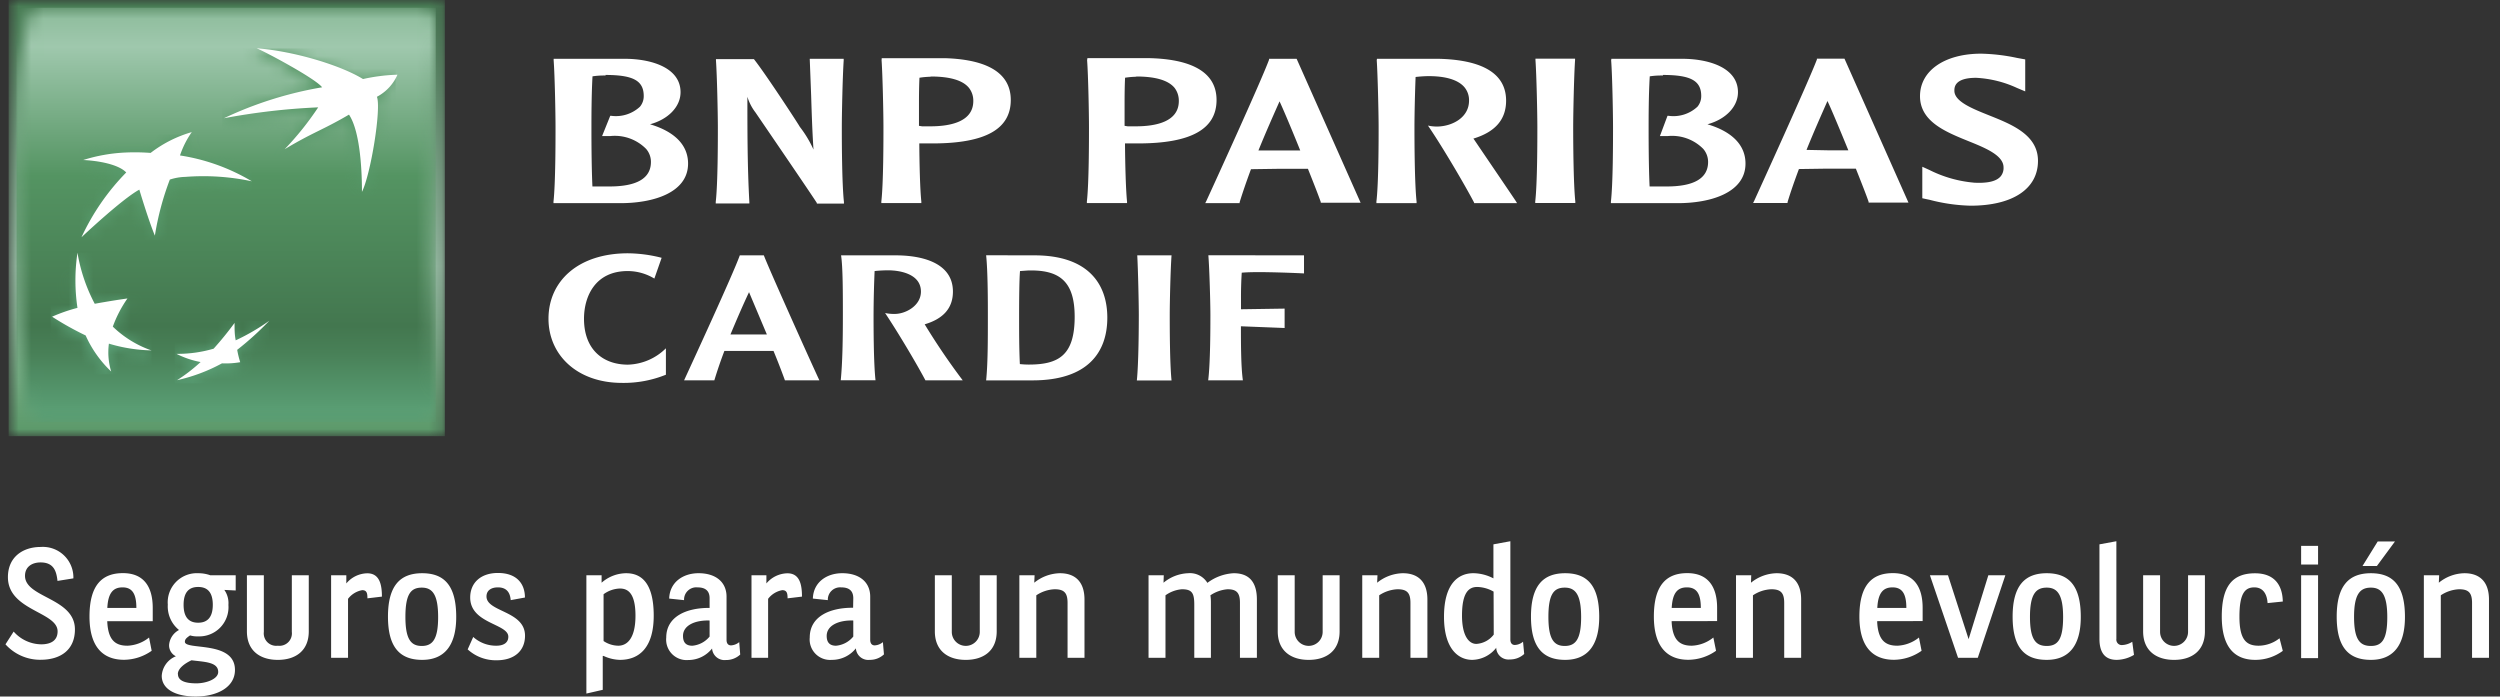 <svg width="201" height="56" fill="none" xmlns="http://www.w3.org/2000/svg"><rect width="100%" height="100%" fill="#333333" stroke="none"/><g clip-path="url(#clip0_138_8553)"><mask id="a" style="mask-type:luminance" maskUnits="userSpaceOnUse" x="0" y="0" width="36" height="36"><path d="M.695 0h35.069v35.068H.695V0z" fill="#fff"/></mask><g mask="url(#a)"><path d="M.695 0h35.069v35.068H.695V0z" fill="url(#paint0_linear_138_8553)"/></g><mask id="b" style="mask-type:luminance" maskUnits="userSpaceOnUse" x="1" y="0" width="35" height="34"><path d="M3.433.618c-.658 0-1.125.572-1.23 1.375 0 0-.875 4.605-.875 14.38a131.87 131.87 0 00.875 16.176c.085.776.552 1.381 1.23 1.381H33.79a1.276 1.276 0 001.23-1.381s-.342-7.493-.342-14.788.342-15.788.342-15.788A1.316 1.316 0 0033.79.618H3.433z" fill="#fff"/></mask><g mask="url(#b)"><path d="M1.328.618h33.707V33.93H1.328V.618z" fill="url(#paint1_linear_138_8553)"/></g><mask id="c" style="mask-type:luminance" maskUnits="userSpaceOnUse" x="17" y="3" width="15" height="13"><path d="M20.484 4.137c.953.402 4.802 2.48 5.262 3.145a32.372 32.372 0 00-7.782 2.236l-.118.244a53.525 53.525 0 017.59-.875 23.828 23.828 0 01-2.584 3.105l-.112.263c2.348-1.414 3.013-1.513 5.184-2.783.815 1.21 1.012 4 1.045 6.217.704-1.408 1.56-6.697 1.204-7.65 1.44-.987 1.638-1.783 1.638-1.783a13.36 13.36 0 00-2.763.361 25.181 25.181 0 00-8.453-2.723l-.111.243z" fill="#fff"/></mask><g mask="url(#c)"><path d="M17.86 3.894h13.952v11.795H17.859V3.894z" fill="url(#paint2_linear_138_8553)"/></g><mask id="d" style="mask-type:luminance" maskUnits="userSpaceOnUse" x="4" y="20" width="9" height="11"><path d="M6.116 20.57a14.67 14.67 0 000 4.427c-.648.116-1.287.274-1.914.474l-.112.237a23.93 23.93 0 002.697 1.48 9.156 9.156 0 002.052 2.907l.112-.243a5.262 5.262 0 01-.302-1.974 12.87 12.87 0 003.447.553l.111-.25a9.21 9.21 0 01-3.216-1.678 9.208 9.208 0 011.177-2.262l.112-.244c-.987.145-1.888.513-2.743.658-.658-1.184-.934-2.809-1.276-4.355l-.145.27z" fill="#fff"/></mask><g mask="url(#d)"><path d="M4.076 20.32h8.111v9.775h-8.11V20.32z" fill="url(#paint3_linear_138_8553)"/></g><mask id="e" style="mask-type:luminance" maskUnits="userSpaceOnUse" x="6" y="10" width="15" height="10"><path d="M11.99 12.498a18.938 18.938 0 00-1.973-.032c-1.12.023-2.236.144-3.335.361l-.105.244c1.19.052 2.829.368 3.454 1a18.714 18.714 0 00-3.605 5.243s3.289-3.06 4.67-3.816c0 0 .737 2.46 1.25 3.69l.112-.243a20.64 20.64 0 011.098-4.256c.405-.137.83-.21 1.257-.217a19.188 19.188 0 015.322.342l.111-.237a19.076 19.076 0 00-5.887-1.835h.086c.226-.66.505-1.3.835-1.914a9.705 9.705 0 00-3.29 1.71" fill="#fff"/></mask><g mask="url(#e)"><path d="M6.426 10.815h13.82v8.492H6.427v-8.492z" fill="url(#paint4_linear_138_8553)"/></g><mask id="f" style="mask-type:luminance" maskUnits="userSpaceOnUse" x="14" y="25" width="8" height="6"><path d="M18.811 27.628a40.61 40.61 0 01-.098-1.42 30.018 30.018 0 01-1.671 2.078 7.79 7.79 0 01-2.105.171h-.776l-.112.244c.613.308 1.266.53 1.94.658-.564.447-1.16.854-1.782 1.217l-.112.243a14.023 14.023 0 003.611-1.362c.489.027.979-.002 1.46-.085l.12-.244c-.073-.25-.29-.4-.356-.743.905-.72 1.76-1.5 2.559-2.335l.118-.25a21.552 21.552 0 01-2.796 1.828z" fill="#fff"/></mask><g mask="url(#f)"><path d="M14.049 25.8h7.578v5.026h-7.578V25.8z" fill="url(#paint5_linear_138_8553)"/></g><path d="M28.068 9.21c-2.164 1.27-2.828 1.381-5.183 2.789a23.953 23.953 0 002.697-3.368 53.546 53.546 0 00-7.578.875 30.155 30.155 0 017.893-2.487c-.48-.658-4.328-2.736-5.262-3.138 3.046.237 6.769 1.375 8.551 2.474a14.52 14.52 0 012.77-.349 3.677 3.677 0 01-1.651 1.776c.362.96-.5 6.243-1.204 7.644 0-2.21-.224-5-1.046-6.216m-15.86 18.97a8.473 8.473 0 01-3.125-1.92 9.688 9.688 0 011.178-2.264 67.219 67.219 0 00-2.631.428 13.512 13.512 0 01-1.388-4.105c-.22 1.47-.22 2.964 0 4.434-.698.18-1.38.418-2.04.71a24.5 24.5 0 002.697 1.507 9.123 9.123 0 002.053 2.9 5.321 5.321 0 01-.184-2.242c1.116.338 2.274.522 3.44.545m3.237-17.57a7.282 7.282 0 00-.96 1.895 15.97 15.97 0 015.775 2.079 18.67 18.67 0 00-5.335-.356c-.427.01-.85.083-1.257.217a22.479 22.479 0 00-1.203 4.506c-.514-1.23-1.25-3.697-1.25-3.697-1.401.757-4.651 3.829-4.651 3.829a18.563 18.563 0 013.598-5.21c-.625-.658-2.263-.947-3.46-1a13.229 13.229 0 013.447-.605 16.899 16.899 0 011.974.033 9.902 9.902 0 013.328-1.678m3.42 15.347a25.734 25.734 0 01-1.683 2.072c-.97.284-1.976.424-2.987.415.613.31 1.266.532 1.94.658a13.205 13.205 0 01-1.894 1.46 13.813 13.813 0 003.612-1.355c.49.021.982-.01 1.467-.092a8.13 8.13 0 01-.244-.994c.918-.717 1.782-1.5 2.585-2.341a17.331 17.331 0 01-2.703 1.578c-.092-.46-.092-.868-.092-1.4zM4.623 46.705c-.085-.75-.276-1.486-1.362-1.486-.657 0-1.25.328-1.25 1.078 0 1.776 4.013 1.763 4.013 4.309 0 1.625-1.125 2.44-2.763 2.44A3.743 3.743 0 01.44 51.804l.658-1.026a3.006 3.006 0 002.217 1.026c.77 0 1.316-.302 1.316-1.04C4.636 49.18.637 49.1.637 46.404c0-1.651 1.236-2.428 2.631-2.428A2.456 2.456 0 015.9 46.501l-1.276.204zm4 3.237c.059 1.532.658 1.973 1.625 1.973a2.966 2.966 0 001.736-.658l.21 1.066a3.902 3.902 0 01-2.223.724c-1.65 0-2.776-.987-2.776-3.48s.987-3.487 2.69-3.487c1.704 0 2.395 1.132 2.395 2.796v1.066H8.623zm2.341-1.066c0-1.125-.328-1.651-1.111-1.651-.783 0-1.165.487-1.224 1.651h2.335zm7.986-1.401l-.914-.046c.248.352.364.78.329 1.21a2.35 2.35 0 01-2.427 2.526 1.975 1.975 0 01-.658-.079c-.25.178-.415.29-.415.513 0 .704 4.026-.125 4.026 2.263 0 1.44-1.513 2.138-3.15 2.138-1.639 0-2.737-.599-2.737-1.664a1.815 1.815 0 011.138-1.572.974.974 0 01-.546-.934 1.5 1.5 0 01.796-1.178 2.44 2.44 0 01-.901-2.04 2.342 2.342 0 012.46-2.525c.325 0 .648.055.954.164h2.045v1.224zm-4.644 6.716c0 .599.71.75 1.487.75.776 0 1.75-.342 1.75-.914 0-.816-1.119-.803-2.145-.941-.54.25-1.098.658-1.098 1.105m1.631-6.999c-.723 0-1.17.408-1.17 1.434s.447 1.44 1.17 1.44c.724 0 1.178-.414 1.178-1.44s-.448-1.434-1.178-1.434zm5.282-.94v4.551a.999.999 0 001.125 1.112 1 1 0 001.125-1.112v-4.552h1.362v4.513c0 1.552-1.053 2.29-2.487 2.29-1.434 0-2.486-.738-2.486-2.29V46.25h1.361zm6.631 0v.657a2.244 2.244 0 011.684-.816c.987 0 1.178.902 1.178 1.875l-1.165.138c0-.4-.046-.657-.42-.657a1.84 1.84 0 00-1.139.697v4.743h-1.361V46.25h1.223zM36.68 49.6c0 2.302-.954 3.453-2.737 3.453-1.783 0-2.75-1-2.75-3.473 0-2.474.96-3.493 2.75-3.493s2.737 1.006 2.737 3.513zm-4.085 0c0 1.795.447 2.335 1.315 2.335.869 0 1.316-.54 1.316-2.316 0-1.776-.434-2.374-1.316-2.374-.881 0-1.315.526-1.315 2.355zm8.466-1.349c-.046-.585-.31-1.026-1.027-1.026-.52 0-.92.23-.92.73 0 1.257 3.098 1.145 3.098 3.158 0 1.203-.849 1.973-2.276 1.973a3.348 3.348 0 01-2.335-.875l.447-1a2.73 2.73 0 001.861.704c.52 0 .96-.197.96-.724 0-1.052-3.065-1.039-3.065-3.15 0-1.178.843-1.974 2.23-1.974 1.533 0 2.171.888 2.171 1.974l-1.144.21zm7.4 4.486v2.724l-1.316.302v-9.512h1.224v.599a3.02 3.02 0 011.974-.763c1.124 0 2.216.658 2.216 3.414 0 2.579-1.177 3.552-2.716 3.552a3.288 3.288 0 01-1.316-.316m0-1.197c.348.236.757.367 1.177.375.73 0 1.388-.605 1.388-2.414 0-1.81-.611-2.184-1.25-2.184a2.335 2.335 0 00-1.315.46v3.763zm8.525-3.44c0-.658-.414-.875-.973-.875a.986.986 0 00-1.08 1.026l-1.196-.125c.04-1.316 1.111-2.04 2.361-2.04 1.375 0 2.25.705 2.25 1.889v3.466c0 .31.145.448.362.448.242-.014.473-.107.657-.263l.08 1c-.313.29-.725.448-1.152.44a1.005 1.005 0 01-1.111-.927 2.435 2.435 0 01-1.908.927 1.645 1.645 0 01-1.776-1.802c0-1.697 1.625-2.401 3.486-2.388V48.1zm0 1.789c-1.164-.04-2.138.388-2.138 1.237 0 .513.224.79.75.79a2.015 2.015 0 001.388-.738V49.89zm4.566-3.638v.658a2.257 2.257 0 011.69-.816c.987 0 1.171.902 1.171 1.875l-1.158.138c0-.4-.052-.657-.427-.657-.453.082-.86.33-1.138.697v4.743H60.42V46.25h1.198zm6.986 1.849c0-.658-.408-.875-.974-.875a.987.987 0 00-1.072 1.026l-1.204-.125c.04-1.316 1.112-2.04 2.361-2.04 1.375 0 2.25.705 2.25 1.889v3.466c0 .31.151.448.362.448a1.11 1.11 0 00.658-.263l.085.986c-.31.29-.72.448-1.144.441a.998.998 0 01-1.112-.927 2.447 2.447 0 01-1.934.927 1.644 1.644 0 01-1.776-1.802c0-1.697 1.625-2.401 3.486-2.388l.014-.763zm0 1.789c-1.158-.04-2.138.388-2.138 1.237 0 .513.23.79.75.79a2.016 2.016 0 001.388-.738V49.89zm7.92-3.638v4.552a1.125 1.125 0 002.25 0v-4.552h1.361v4.513c0 1.552-1.052 2.29-2.487 2.29-1.434 0-2.486-.738-2.486-2.29V46.25h1.362zm6.63.599a3.382 3.382 0 012.066-.763c1.197 0 1.973.658 1.973 2.118v4.684h-1.361v-4.414c0-.81-.276-1.099-1.04-1.099a2.868 2.868 0 00-1.473.487v5.026h-1.362V46.25h1.224l-.027.599zm10.394 0a3.29 3.29 0 011.973-.763 1.645 1.645 0 011.553.776 3.849 3.849 0 012.118-.776c1.191 0 1.862.658 1.862 2.118v4.684h-1.362v-4.447c0-.829-.322-1.066-1-1.066a2.868 2.868 0 00-1.375.487c.027.178.04.359.04.54v4.486H96.02v-4.263c0-.934-.17-1.25-1-1.25a2.63 2.63 0 00-1.315.487v5.026h-1.362V46.25h1.224l-.02.599zm10.545-.599v4.552a1.124 1.124 0 102.249 0v-4.552h1.362v4.513c0 1.552-1.052 2.29-2.486 2.29-1.434 0-2.487-.738-2.487-2.29V46.25h1.362zm6.631.599a3.38 3.38 0 012.065-.763c1.197 0 1.974.658 1.974 2.118v4.684H113.4v-4.414c0-.81-.276-1.099-1.039-1.099a2.868 2.868 0 00-1.474.487v5.026h-1.362V46.25h1.224l-.026.599zm9.558 5.25a2.504 2.504 0 01-1.915.953c-1.072 0-2.269-.829-2.269-3.467 0-2.637 1.131-3.5 2.361-3.5a3.56 3.56 0 011.612.415v-2.736l1.362-.25v7.894c0 .309.145.447.362.447.242-.012.474-.104.657-.263l.093.986a1.66 1.66 0 01-1.152.441.985.985 0 01-1.098-.954m-.211-4.5a2.74 2.74 0 00-1.315-.374c-.658 0-1.224.414-1.224 2.302 0 1.625.553 2.276 1.151 2.276a1.903 1.903 0 001.401-.75l-.013-3.453zm8.493 2.034c0 2.302-.954 3.453-2.737 3.453-1.782 0-2.749-1-2.749-3.473 0-2.474.96-3.493 2.749-3.493 1.789 0 2.737 1.006 2.737 3.513zm-4.085 0c0 1.795.447 2.335 1.315 2.335.869 0 1.316-.54 1.316-2.316 0-1.776-.434-2.374-1.316-2.374-.881 0-1.315.526-1.315 2.355zm9.906.342c.06 1.532.658 1.973 1.625 1.973a2.945 2.945 0 001.73-.658l.217 1.066a3.898 3.898 0 01-2.223.724c-1.651 0-2.776-.987-2.776-3.48s.987-3.487 2.684-3.487 2.401 1.125 2.401 2.79v1.065l-3.658.007zm2.349-1.066c0-1.125-.329-1.651-1.118-1.651-.79 0-1.158.487-1.224 1.651h2.342zm4.032-2.026a3.375 3.375 0 012.059-.763c1.204 0 1.974.658 1.974 2.118v4.684h-1.362v-4.414c0-.81-.276-1.099-1.039-1.099a2.85 2.85 0 00-1.474.487v5.026h-1.362V46.25h1.224l-.02.599zm10.144 3.092c.059 1.532.658 1.973 1.625 1.973a2.964 2.964 0 001.736-.658l.211 1.066a3.903 3.903 0 01-2.224.724c-1.651 0-2.776-.987-2.776-3.48s.987-3.487 2.691-3.487c1.704 0 2.394 1.125 2.394 2.79v1.065l-3.657.007zm2.348-1.066c0-1.125-.329-1.651-1.112-1.651-.782 0-1.164.487-1.223 1.651h2.335zm3.348-2.625l1.658 5.138 1.586-5.138h1.368l-2.217 6.638h-1.585l-2.263-6.638h1.453zm10.677 3.349c0 2.302-.947 3.453-2.737 3.453-1.789 0-2.743-1-2.743-3.473 0-2.474.961-3.493 2.743-3.493 1.783 0 2.737 1.006 2.737 3.513zm-4.085 0c0 1.795.454 2.335 1.348 2.335.895 0 1.316-.54 1.316-2.316 0-1.776-.441-2.374-1.316-2.374s-1.348.526-1.348 2.355zm6.946-6.085v7.847a.443.443 0 00.112.364.43.43 0 00.355.136 1.64 1.64 0 00.81-.263l.138 1.053a2.776 2.776 0 01-1.388.401c-1.112 0-1.388-.816-1.388-1.69v-7.598l1.361-.25zm3.513 2.736v4.552a1.125 1.125 0 002.25 0v-4.552h1.355v4.513c0 1.552-1.046 2.29-2.48 2.29s-2.487-.738-2.487-2.29V46.25h1.362zm8.644 2.237c-.04-.658-.316-1.263-1.066-1.263s-1.197.48-1.197 2.355.566 2.335 1.552 2.335a2.754 2.754 0 001.671-.599l.263 1.014a3.72 3.72 0 01-2.21.723c-1.723 0-2.697-1.085-2.697-3.486 0-2.401.835-3.474 2.671-3.474 1.598 0 2.21.987 2.236 2.27l-1.223.125zm4.059-3.098h-1.362v-1.5h1.362v1.5zm0 7.525h-1.362v-6.664h1.362v6.664zm6.986-3.315c0 2.302-.954 3.453-2.737 3.453-1.783 0-2.75-1-2.75-3.473 0-2.474.961-3.493 2.75-3.493 1.789 0 2.737 1.006 2.737 3.513zm-4.092 0c0 1.795.454 2.335 1.355 2.335s1.316-.54 1.316-2.316c0-1.776-.441-2.374-1.316-2.374s-1.355.526-1.355 2.355zm3.289-6.066l-1.454 1.974h-1.157l1.223-1.974h1.388zm3.526 3.316a3.342 3.342 0 012.059-.763c1.197 0 1.973.658 1.973 2.118v4.684h-1.361v-4.414c0-.81-.277-1.099-1.04-1.099a2.868 2.868 0 00-1.473.487v5.026h-1.362V46.25h1.23l-.026.599zM44.513 4.842c.092 1.223.151 4.282.151 5.407s0 4.473-.164 5.966v.119h5.388c2.63 0 5.433-.836 5.433-3.184 0-1.474-1.066-2.566-3.059-3.158 1.46-.394 2.454-1.407 2.454-2.578 0-1.908-2.197-2.632-4.256-2.684h-5.947v.112zm4.158 1.184c2.25 0 3.085.467 3.085 1.697.004.312-.104.615-.303.855a2.835 2.835 0 01-2.335.73h-.053l-.657 1.632h.657a3.531 3.531 0 012.882 1.032c.252.29.39.662.388 1.046 0 1.316-1.125 1.974-3.342 1.974h-1.362c-.079-1.697-.079-4.013-.079-4.697 0-.81 0-2.631.086-4.157.35-.053.705-.075 1.059-.066M67.734 4.73h-2.631l.112 2.914c.046 1.454.092 2.94.19 4.381A9.057 9.057 0 0064.3 10.19c0-.046-2.736-4.243-3.683-5.434h-3.053v.105c.086 1.224.152 4.283.152 5.408 0 1.026 0 4.48-.171 5.966v.125h2.703v-.118c-.158-2.842-.158-5.697-.158-8.46.141.46.364.89.658 1.27.046.072 4.69 6.86 4.927 7.269v.046h2.178v-.125c-.165-1.494-.171-4.94-.171-5.967 0-1.125.065-4.183.15-5.407V4.73h-.098zm3.145.105c.085 1.23.15 4.282.15 5.407 0 1.027 0 4.473-.17 5.967v.118h3.217v-.118c-.112-1.066-.152-3.105-.165-4.677h1.046c4.25 0 6.309-1.138 6.309-3.493 0-2.69-2.895-3.29-5.316-3.362h-5.058l-.013.158zm3.947 1.316c1.506 0 2.572.29 3.078.914.235.302.358.676.349 1.06 0 1.677-1.875 2.032-3.454 2.032h-.658l-.256-.04V8.65c0-.743 0-1.591.04-2.4.295-.047.594-.073.894-.08m12.584-1.335c.092 1.23.151 4.282.151 5.407 0 1.027 0 4.473-.17 5.967v.118h3.23v-.118c-.106-1.066-.152-3.105-.165-4.677h1.046c4.242 0 6.315-1.138 6.315-3.493 0-2.69-2.895-3.29-5.322-3.362h-5.059l-.026.158zm3.947 1.316c1.506 0 2.572.29 3.085.914.23.304.35.678.342 1.06 0 1.677-1.875 2.032-3.454 2.032h-.657l-.25-.04V8.644c0-.743 0-1.585.04-2.395.295-.046.594-.072.894-.079m10.742-1.44h-.059v.066c-.599 1.644-4.454 10.084-5.052 11.38l-.08.158h2.764v-.066c.243-.79.552-1.69.914-2.664l2.283-.033h2.295c.5 1.25.869 2.197 1.033 2.67v.06h3.204L104.25 4.73h-2.158zm.783 3.42c.256.54.921 2.099 1.664 3.947h-3.361c.598-1.473 1.19-2.802 1.697-3.946zm7.815-3.315c.079 1.224.151 4.282.151 5.407 0 1.027 0 4.48-.178 5.967v.125h3.23v-.125c-.164-1.493-.171-4.94-.171-5.967 0-.802.033-2.63.092-4.052.263-.033.625-.059.869-.066 1.506-.032 2.572.29 3.078.915.236.299.36.671.349 1.052 0 1.316-1.257 2.013-2.427 2.079-.22.01-.441 0-.658-.033l-.217-.04.138.205c1.131 1.677 2.848 4.604 3.572 5.986v.046h3.453l-.105-.171c-.118-.191-2.381-3.513-3.342-4.934l-.066-.085c1.757-.533 2.632-1.533 2.632-3.053 0-2.69-2.895-3.289-5.322-3.361h-5.059l-.019.105zm15.833-.118h-3.072v.112c.086 1.23.152 4.288.152 5.413 0 1.02 0 4.467-.171 5.96v.119h3.223v-.119c-.158-1.493-.171-4.94-.171-5.96 0-1.125.066-4.183.151-5.413v-.112h-.112zm3.013.125c.092 1.223.151 4.282.151 5.407s0 4.473-.171 5.966v.119h5.381c2.632 0 5.44-.836 5.44-3.184 0-1.474-1.065-2.566-3.058-3.158 1.46-.394 2.453-1.407 2.453-2.578 0-1.908-2.19-2.632-4.256-2.684h-5.92l-.02.112zm4.158 1.184c2.249 0 3.085.467 3.085 1.697a1.32 1.32 0 01-.303.855 2.829 2.829 0 01-2.348.73h-.06l-.611 1.632h.625a3.53 3.53 0 012.861 1.032c.25.292.388.663.388 1.046 0 1.316-1.125 1.974-3.335 1.974h-1.368c-.079-1.697-.079-4.013-.079-4.697 0-.816 0-2.631.092-4.157.348-.053.7-.075 1.053-.066m14.557-1.355h-2.171v.065c-.658 1.75-4.716 10.65-5.052 11.387l-.079.152h2.77v-.066c.236-.79.552-1.69.914-2.664l2.283-.033h2.295c.5 1.256.869 2.197 1.027 2.67v.06h3.203l-5.144-11.571h-.046zm-1.316 3.42c.264.546.915 2.099 1.671 3.947h-1.671l-1.69-.033c.592-1.473 1.184-2.795 1.69-3.947m7.434-.374c0 2.039 2.052 2.868 3.861 3.604 1.408.566 2.855 1.158 2.855 2.125.014.256-.065.509-.224.71-.335.402-1.026.573-2.118.52a9.904 9.904 0 01-3.624-1.026l-.566-.257v2.533l.362.079.223.046a14.27 14.27 0 003.289.474c3.395 0 5.427-1.355 5.427-3.605 0-2.092-2.098-2.927-3.946-3.664-1.362-.546-2.776-1.112-2.776-1.974 0-.263 0-1.039 1.749-1.039a8.916 8.916 0 013.289.816l.658.276V4.776l-.658-.119a15.335 15.335 0 00-2.887-.342c-2.941 0-4.914 1.375-4.914 3.414zM52.611 22.398a4.132 4.132 0 00-2.144-.605c-2.632 0-3.513 2.065-3.513 3.835 0 2.453 1.506 3.69 3.532 3.69a4.513 4.513 0 003.053-1.316v2.125a9.04 9.04 0 01-3.52.658c-3.644 0-5.92-2.27-5.92-5.157 0-3.04 2.407-5.263 6.387-5.263.915.01 1.825.131 2.71.362l-.585 1.67zm8.802-1.868c.388 1.032 3.69 8.387 4.466 10.051h-2.77a56.326 56.326 0 00-.92-2.368h-3.947a36.291 36.291 0 00-.81 2.368H55c.572-1.25 3.947-8.552 4.48-10.051h1.934zm.243 6.36l-1.434-3.4c-.46.973-.96 2.125-1.493 3.4h2.927zm10.354-6.36c2.112 0 4.605.592 4.605 2.914 0 1.315-.757 2.184-2.27 2.631a53.997 53.997 0 003.06 4.506h-3c-.658-1.25-2.152-3.776-3.244-5.414.256.054.516.078.777.073.874 0 2.105-.658 2.105-1.796 0-1.447-1.75-1.71-2.632-1.71-.364 0-.729.02-1.092.059a88.746 88.746 0 00-.085 3.519c0 .888 0 3.861.158 5.263h-2.796c.138-1.395.171-3.19.171-5.263 0-1.75 0-3.848-.145-4.782h4.388zm11.163 0c4.236 0 5.855 2.223 5.855 5.012 0 2.79-1.579 5.04-6.013 5.04h-3.73c.139-1.35.139-3.204.139-5.263 0-.974 0-3.487-.139-4.796l3.888.007zm-1.164 1.263c-.06.657-.073 2.368-.073 3.532 0 1.467 0 2.631.06 3.947.238.026.477.039.717.04 2.427 0 3.69-.764 3.69-3.849 0-2.94-1.316-3.776-3.75-3.716l-.644.046zm12.183-1.263c-.086 1.164-.145 3.802-.145 4.795 0 .875 0 3.861.145 5.263h-2.79c.145-1.395.158-4.381.158-5.263 0-.881-.059-3.631-.125-4.795h2.757zm10.65 0v1.453a92.78 92.78 0 00-3.414-.105c-.487 0-1.033 0-1.592.046a29.91 29.91 0 00-.06 2.066v.875l3.507-.053v1.559l-3.513-.138c0 1.276 0 3.256.158 4.348h-2.79c.178-1.395.178-4.381.178-5.262 0-.882-.072-3.632-.164-4.796l7.69.007z" fill="#fff"/></g><defs><linearGradient id="paint0_linear_138_8553" x1="18.004" y1="-.806" x2="18.004" y2="36.21" gradientUnits="userSpaceOnUse"><stop stop-color="#43774F"/><stop offset=".6" stop-color="#9FC8AD"/><stop offset="1" stop-color="#549462"/></linearGradient><linearGradient id="paint1_linear_138_8553" x1="18.538" y1="-8.729" x2="18.538" y2="32.871" gradientUnits="userSpaceOnUse"><stop stop-color="#549462"/><stop offset=".3" stop-color="#9FC8AD"/><stop offset=".55" stop-color="#549462"/><stop offset=".84" stop-color="#43774F"/><stop offset=".89" stop-color="#488057"/><stop offset=".98" stop-color="#56986E"/><stop offset="1" stop-color="#599D73"/></linearGradient><linearGradient id="paint2_linear_138_8553" x1="24.929" y1="30.555" x2="24.929" y2="3.637" gradientUnits="userSpaceOnUse"><stop stop-color="#5EA77E"/><stop offset="1" stop-color="#549462"/></linearGradient><linearGradient id="paint3_linear_138_8553" x1="8.387" y1="30.539" x2="8.387" y2="3.615" gradientUnits="userSpaceOnUse"><stop stop-color="#5EA77E"/><stop offset="1" stop-color="#549462"/></linearGradient><linearGradient id="paint4_linear_138_8553" x1="13.215" y1="30.579" x2="13.215" y2="3.667" gradientUnits="userSpaceOnUse"><stop stop-color="#5EA77E"/><stop offset="1" stop-color="#549462"/></linearGradient><linearGradient id="paint5_linear_138_8553" x1="17.941" y1="30.556" x2="17.941" y2="3.638" gradientUnits="userSpaceOnUse"><stop stop-color="#5EA77E"/><stop offset="1" stop-color="#549462"/></linearGradient><clipPath id="clip0_138_8553"><path fill="#fff" transform="translate(.44)" d="M0 0h199.648v56H0z"/></clipPath></defs></svg>